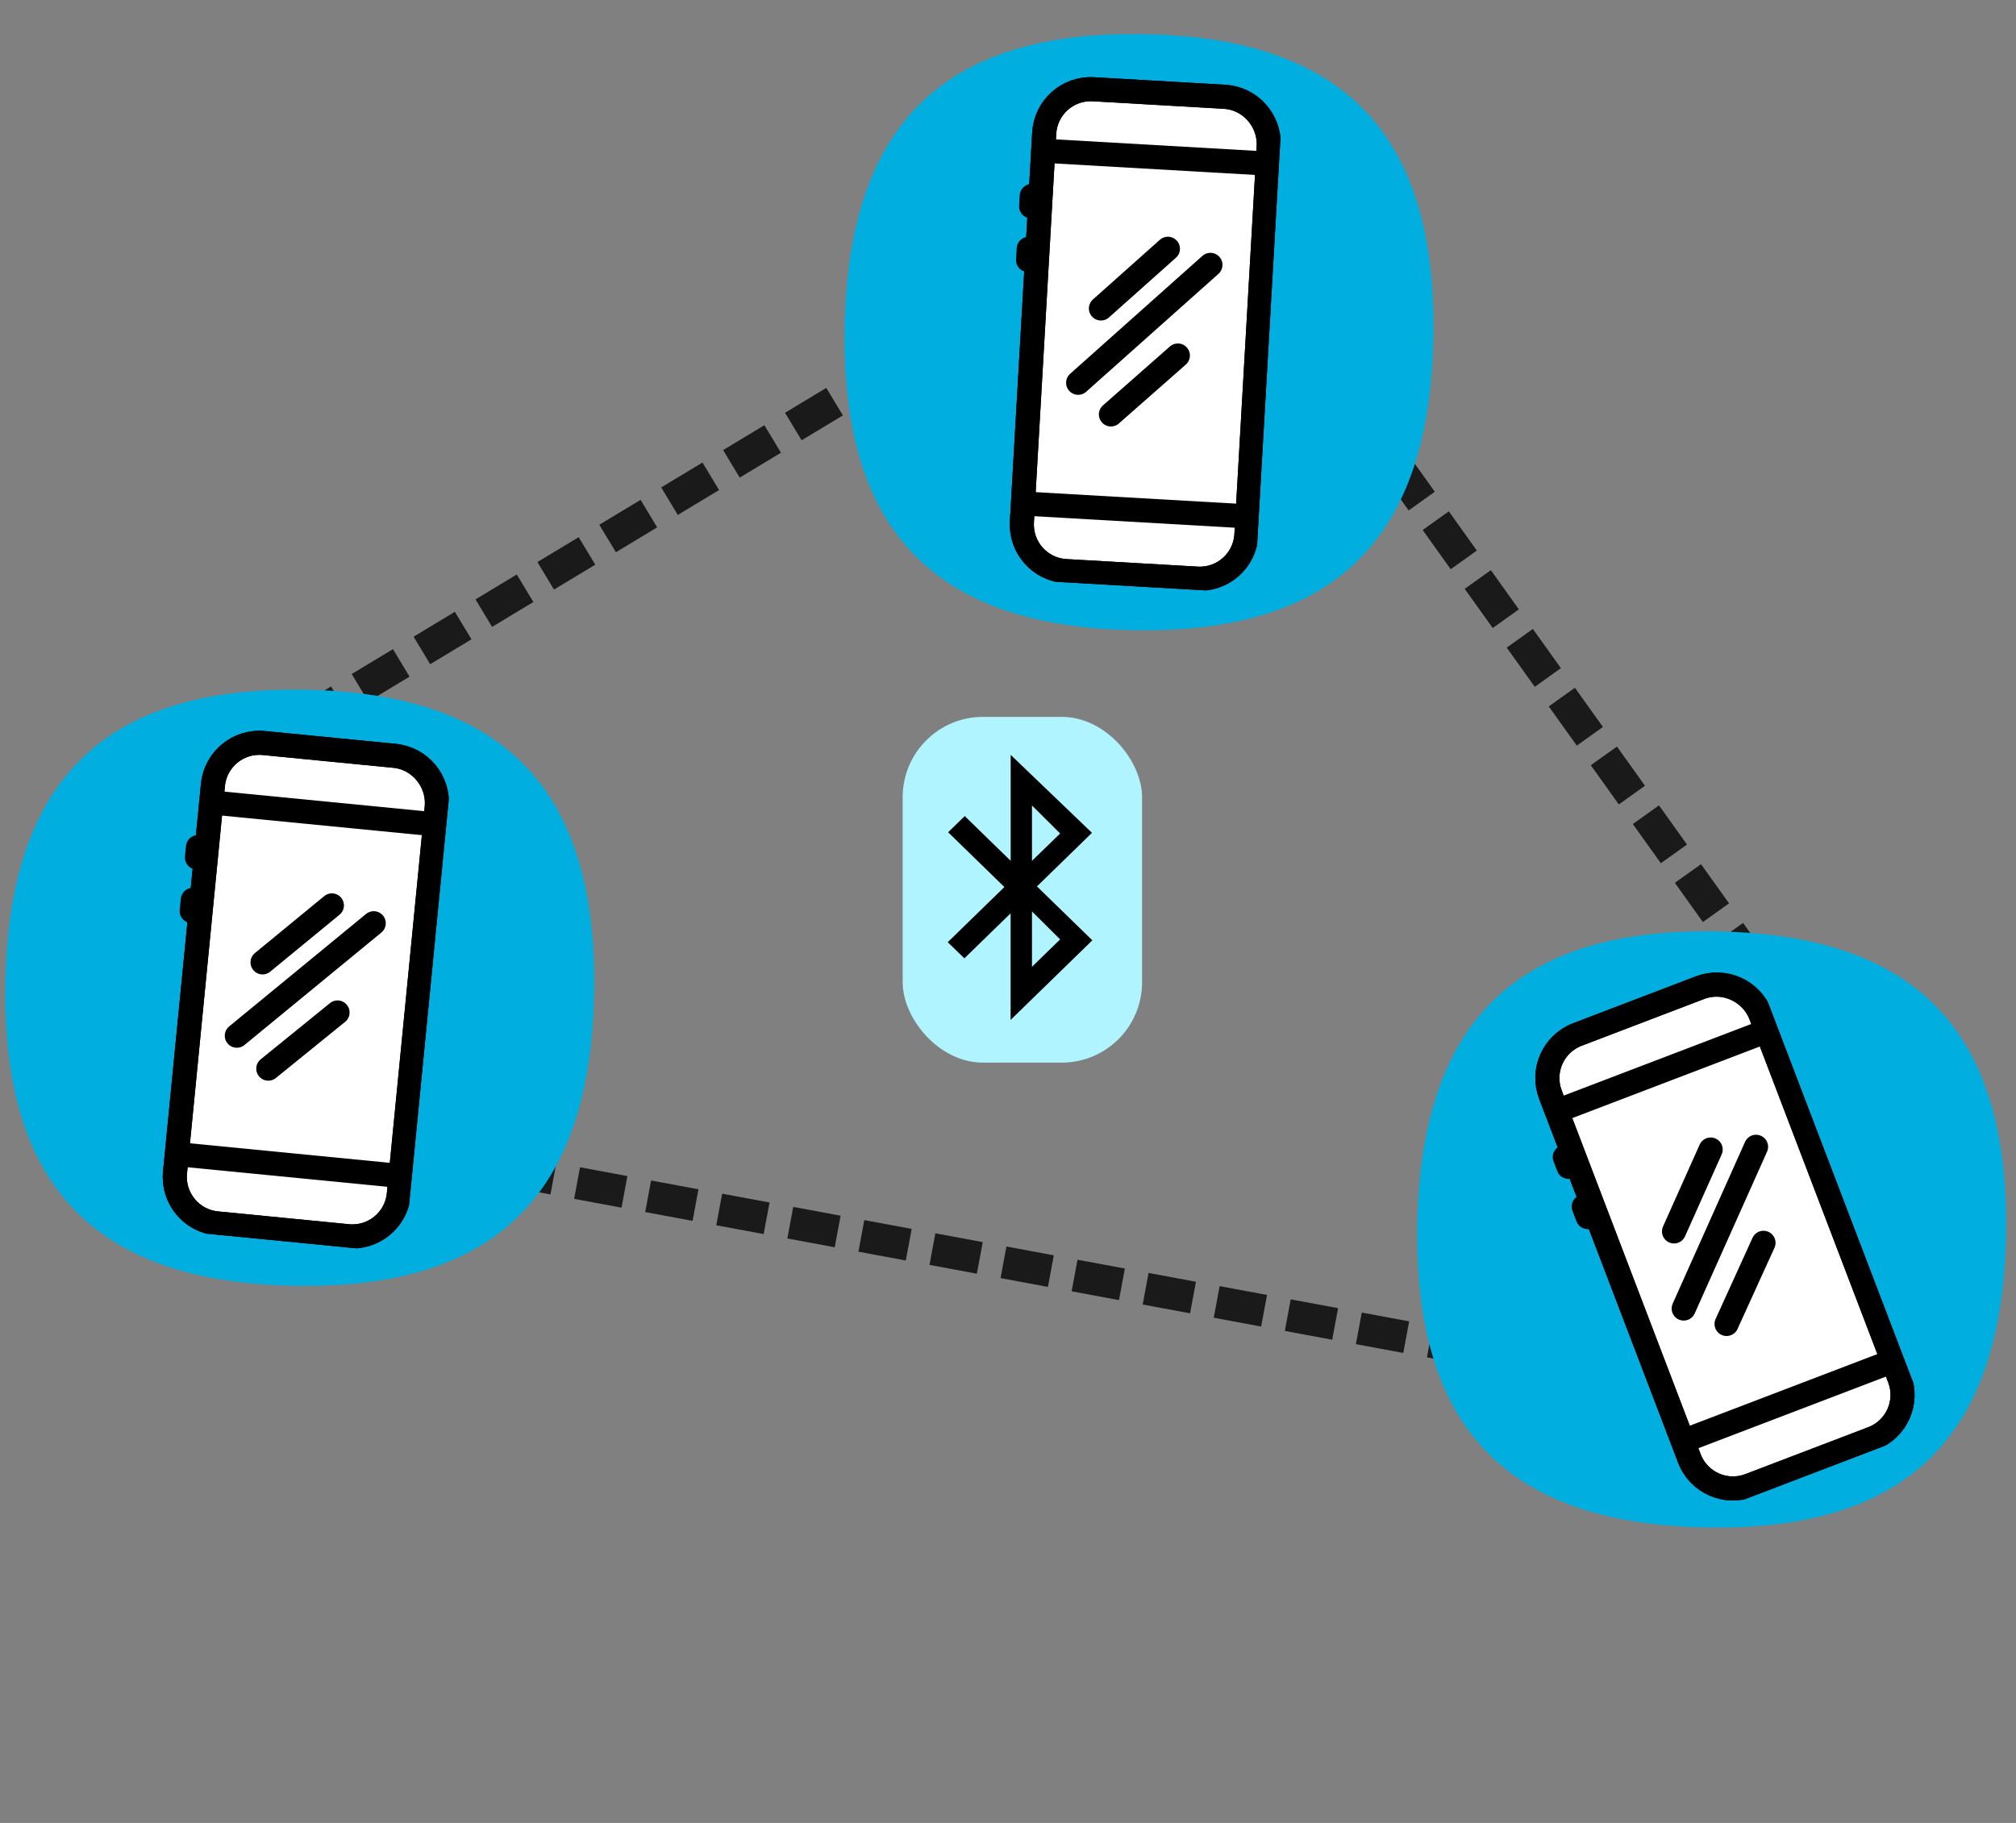 <svg width="251" height="227" viewBox="0 0 251 227" fill="none" xmlns="http://www.w3.org/2000/svg">
<rect x="0" y="0" width="251" height="227" fill="#808080" stroke="none"/>
<path d="M168.289 50.193L234.819 143.276" stroke="#1A1A1A" stroke-width="4" stroke-miterlimit="16" stroke-dasharray="6 3"/>
<path d="M63 145.672L195.738 170.346" stroke="#1A1A1A" stroke-width="4" stroke-miterlimit="16" stroke-dasharray="6 3"/>
<path d="M13.991 104.233L129.403 34.641" stroke="#1A1A1A" stroke-width="4" stroke-miterlimit="16" stroke-dasharray="6 3"/>
<path d="M37.989 85.889C13.069 85.439 1.127 97.102 0.671 122.338C0.215 147.573 11.727 159.661 36.647 160.112C61.567 160.562 73.509 148.899 73.966 123.663C74.422 98.427 62.909 86.34 37.989 85.889Z" fill="#00AFE0"/>
<path d="M142.482 4.25C117.562 3.8 105.62 15.463 105.164 40.699C104.708 65.935 116.22 78.022 141.14 78.473C166.061 78.923 178.002 67.26 178.459 42.024C178.915 16.789 167.402 4.701 142.482 4.25Z" fill="#00AFE0"/>
<path d="M213.781 115.982C188.86 115.531 176.919 127.195 176.462 152.431C176.006 177.666 187.519 189.754 212.439 190.204C237.359 190.655 249.301 178.991 249.757 153.756C250.213 128.52 238.701 116.432 213.781 115.982Z" fill="#00AFE0"/>
<rect x="112.387" y="89.266" width="29.806" height="43.053" rx="10" fill="#B0F4FF"/>
<path fill-rule="evenodd" clip-rule="evenodd" d="M136 117.091L129.104 110.376L135.954 103.705L125.834 94V107.191L120.113 101.62L118.046 103.634L125.051 110.456L118 117.322L120.068 119.335L125.825 113.729V127L136 117.091ZM128.485 100.298L131.992 103.785L128.485 107.2V100.298ZM128.485 113.49L131.992 116.976L128.485 120.391V113.49Z" fill="black"/>
<g clip-path="url(#clip0)">
<path d="M157.227 13.526L130.871 12.014L127.56 69.719L153.916 71.231L157.227 13.526Z" fill="white"/>
<path d="M152.404 12.047L136.131 11.114C132.936 10.93 130.191 13.377 130.008 16.572L127.23 64.992C127.047 68.187 129.493 70.931 132.688 71.115L149.061 72.054C152.256 72.237 155.001 69.791 155.184 66.596L157.962 18.176C158.046 14.975 155.599 12.23 152.404 12.047Z" stroke="black" stroke-width="3" stroke-miterlimit="10"/>
<path d="M154.717 64.265L127.961 62.73" stroke="black" stroke-width="3" stroke-miterlimit="10"/>
<path d="M150.702 32.983L134.234 47.664" stroke="black" stroke-width="3" stroke-miterlimit="10" stroke-linecap="round"/>
<path d="M145.409 30.977L137.069 38.411" stroke="black" stroke-width="3" stroke-miterlimit="10" stroke-linecap="round"/>
<path d="M146.649 44.27L138.315 51.605" stroke="black" stroke-width="3" stroke-miterlimit="10" stroke-linecap="round"/>
<path d="M127.923 52.912L130.008 16.572C130.191 13.377 132.936 10.93 136.131 11.114L152.504 12.053C155.699 12.236 158.145 14.981 157.962 18.176L155.184 66.596C155.001 69.791 152.256 72.237 149.061 72.054L132.688 71.115C129.493 70.931 127.047 68.187 127.23 64.992L127.923 52.912" stroke="black" stroke-width="3" stroke-miterlimit="10"/>
<path d="M157.237 20.337L130.481 18.802" stroke="black" stroke-width="3" stroke-miterlimit="10"/>
<path d="M128.458 24.395L128.383 25.693" stroke="black" stroke-width="3" stroke-miterlimit="10" stroke-linecap="round" stroke-linejoin="round"/>
<path d="M128.08 30.984L127.999 32.382" stroke="black" stroke-width="3" stroke-miterlimit="10" stroke-linecap="round" stroke-linejoin="round"/>
</g>
<g clip-path="url(#clip1)">
<path d="M53.833 95.783L27.558 93.212L21.929 150.737L48.203 153.308L53.833 95.783Z" fill="white"/>
<path d="M49.073 94.111L32.85 92.524C29.665 92.212 26.824 94.547 26.513 97.731L21.789 146.001C21.478 149.186 23.812 152.026 26.997 152.338L43.319 153.935C46.504 154.247 49.345 151.913 49.656 148.728L54.38 100.458C54.592 97.264 52.257 94.423 49.073 94.111Z" stroke="black" stroke-width="3" stroke-miterlimit="10"/>
<path d="M49.283 146.38L22.61 143.77" stroke="black" stroke-width="3" stroke-miterlimit="10"/>
<path d="M46.53 114.963L29.485 128.969" stroke="black" stroke-width="3" stroke-miterlimit="10" stroke-linecap="round"/>
<path d="M41.321 112.744L32.689 119.837" stroke="black" stroke-width="3" stroke-miterlimit="10" stroke-linecap="round"/>
<path d="M42.026 126.076L33.404 133.07" stroke="black" stroke-width="3" stroke-miterlimit="10" stroke-linecap="round"/>
<path d="M22.968 133.958L26.513 97.731C26.824 94.547 29.665 92.212 32.85 92.524L49.172 94.121C52.357 94.433 54.691 97.273 54.38 100.458L49.656 148.728C49.345 151.913 46.504 154.247 43.319 153.935L26.997 152.338C23.812 152.026 21.478 149.186 21.789 146.001L22.968 133.958" stroke="black" stroke-width="3" stroke-miterlimit="10"/>
<path d="M53.568 102.59L26.895 99.98" stroke="black" stroke-width="3" stroke-miterlimit="10"/>
<path d="M24.648 105.486L24.522 106.78" stroke="black" stroke-width="3" stroke-miterlimit="10" stroke-linecap="round" stroke-linejoin="round"/>
<path d="M24.006 112.055L23.869 113.448" stroke="black" stroke-width="3" stroke-miterlimit="10" stroke-linecap="round" stroke-linejoin="round"/>
</g>
<g clip-path="url(#clip2)">
<path d="M216.615 122.378L191.953 131.797L212.574 185.793L237.236 176.375L216.615 122.378Z" fill="white"/>
<path d="M211.61 123.005L196.383 128.82C193.393 129.962 191.892 133.319 193.034 136.308L210.337 181.616C211.478 184.606 214.835 186.107 217.824 184.965L233.145 179.115C236.134 177.973 237.636 174.616 236.494 171.627L219.191 126.319C217.956 123.365 214.599 121.863 211.61 123.005Z" stroke="black" stroke-width="3" stroke-miterlimit="10"/>
<path d="M235.113 169.693L210.077 179.254" stroke="black" stroke-width="3" stroke-miterlimit="10"/>
<path d="M218.635 142.802L209.627 162.941" stroke="black" stroke-width="3" stroke-miterlimit="10" stroke-linecap="round"/>
<path d="M212.984 143.141L208.422 153.339" stroke="black" stroke-width="3" stroke-miterlimit="10" stroke-linecap="round"/>
<path d="M219.562 154.758L214.964 164.863" stroke="black" stroke-width="3" stroke-miterlimit="10" stroke-linecap="round"/>
<path d="M206.02 170.313L193.034 136.308C191.892 133.319 193.393 129.962 196.383 128.82L211.703 122.969C214.693 121.828 218.049 123.329 219.191 126.319L236.494 171.627C237.636 174.616 236.134 177.973 233.145 179.115L217.824 184.965C214.835 186.107 211.478 184.606 210.337 181.616L206.02 170.313" stroke="black" stroke-width="3" stroke-miterlimit="10"/>
<path d="M219.415 128.588L194.379 138.149" stroke="black" stroke-width="3" stroke-miterlimit="10"/>
<path d="M194.824 144.081L195.288 145.296" stroke="black" stroke-width="3" stroke-miterlimit="10" stroke-linecap="round" stroke-linejoin="round"/>
<path d="M197.179 150.246L197.678 151.554" stroke="black" stroke-width="3" stroke-miterlimit="10" stroke-linecap="round" stroke-linejoin="round"/>
</g>
<defs>
<clipPath id="clip0">
<rect width="32" height="63" fill="white" transform="translate(127.831 9.135) rotate(3.284)"/>
</clipPath>
<clipPath id="clip1">
<rect width="32" height="63" fill="white" transform="translate(24.636 90.213) rotate(5.589)"/>
</clipPath>
<clipPath id="clip2">
<rect width="32" height="63" fill="white" transform="translate(188 130.416) rotate(-20.902)"/>
</clipPath>
</defs>
</svg>

